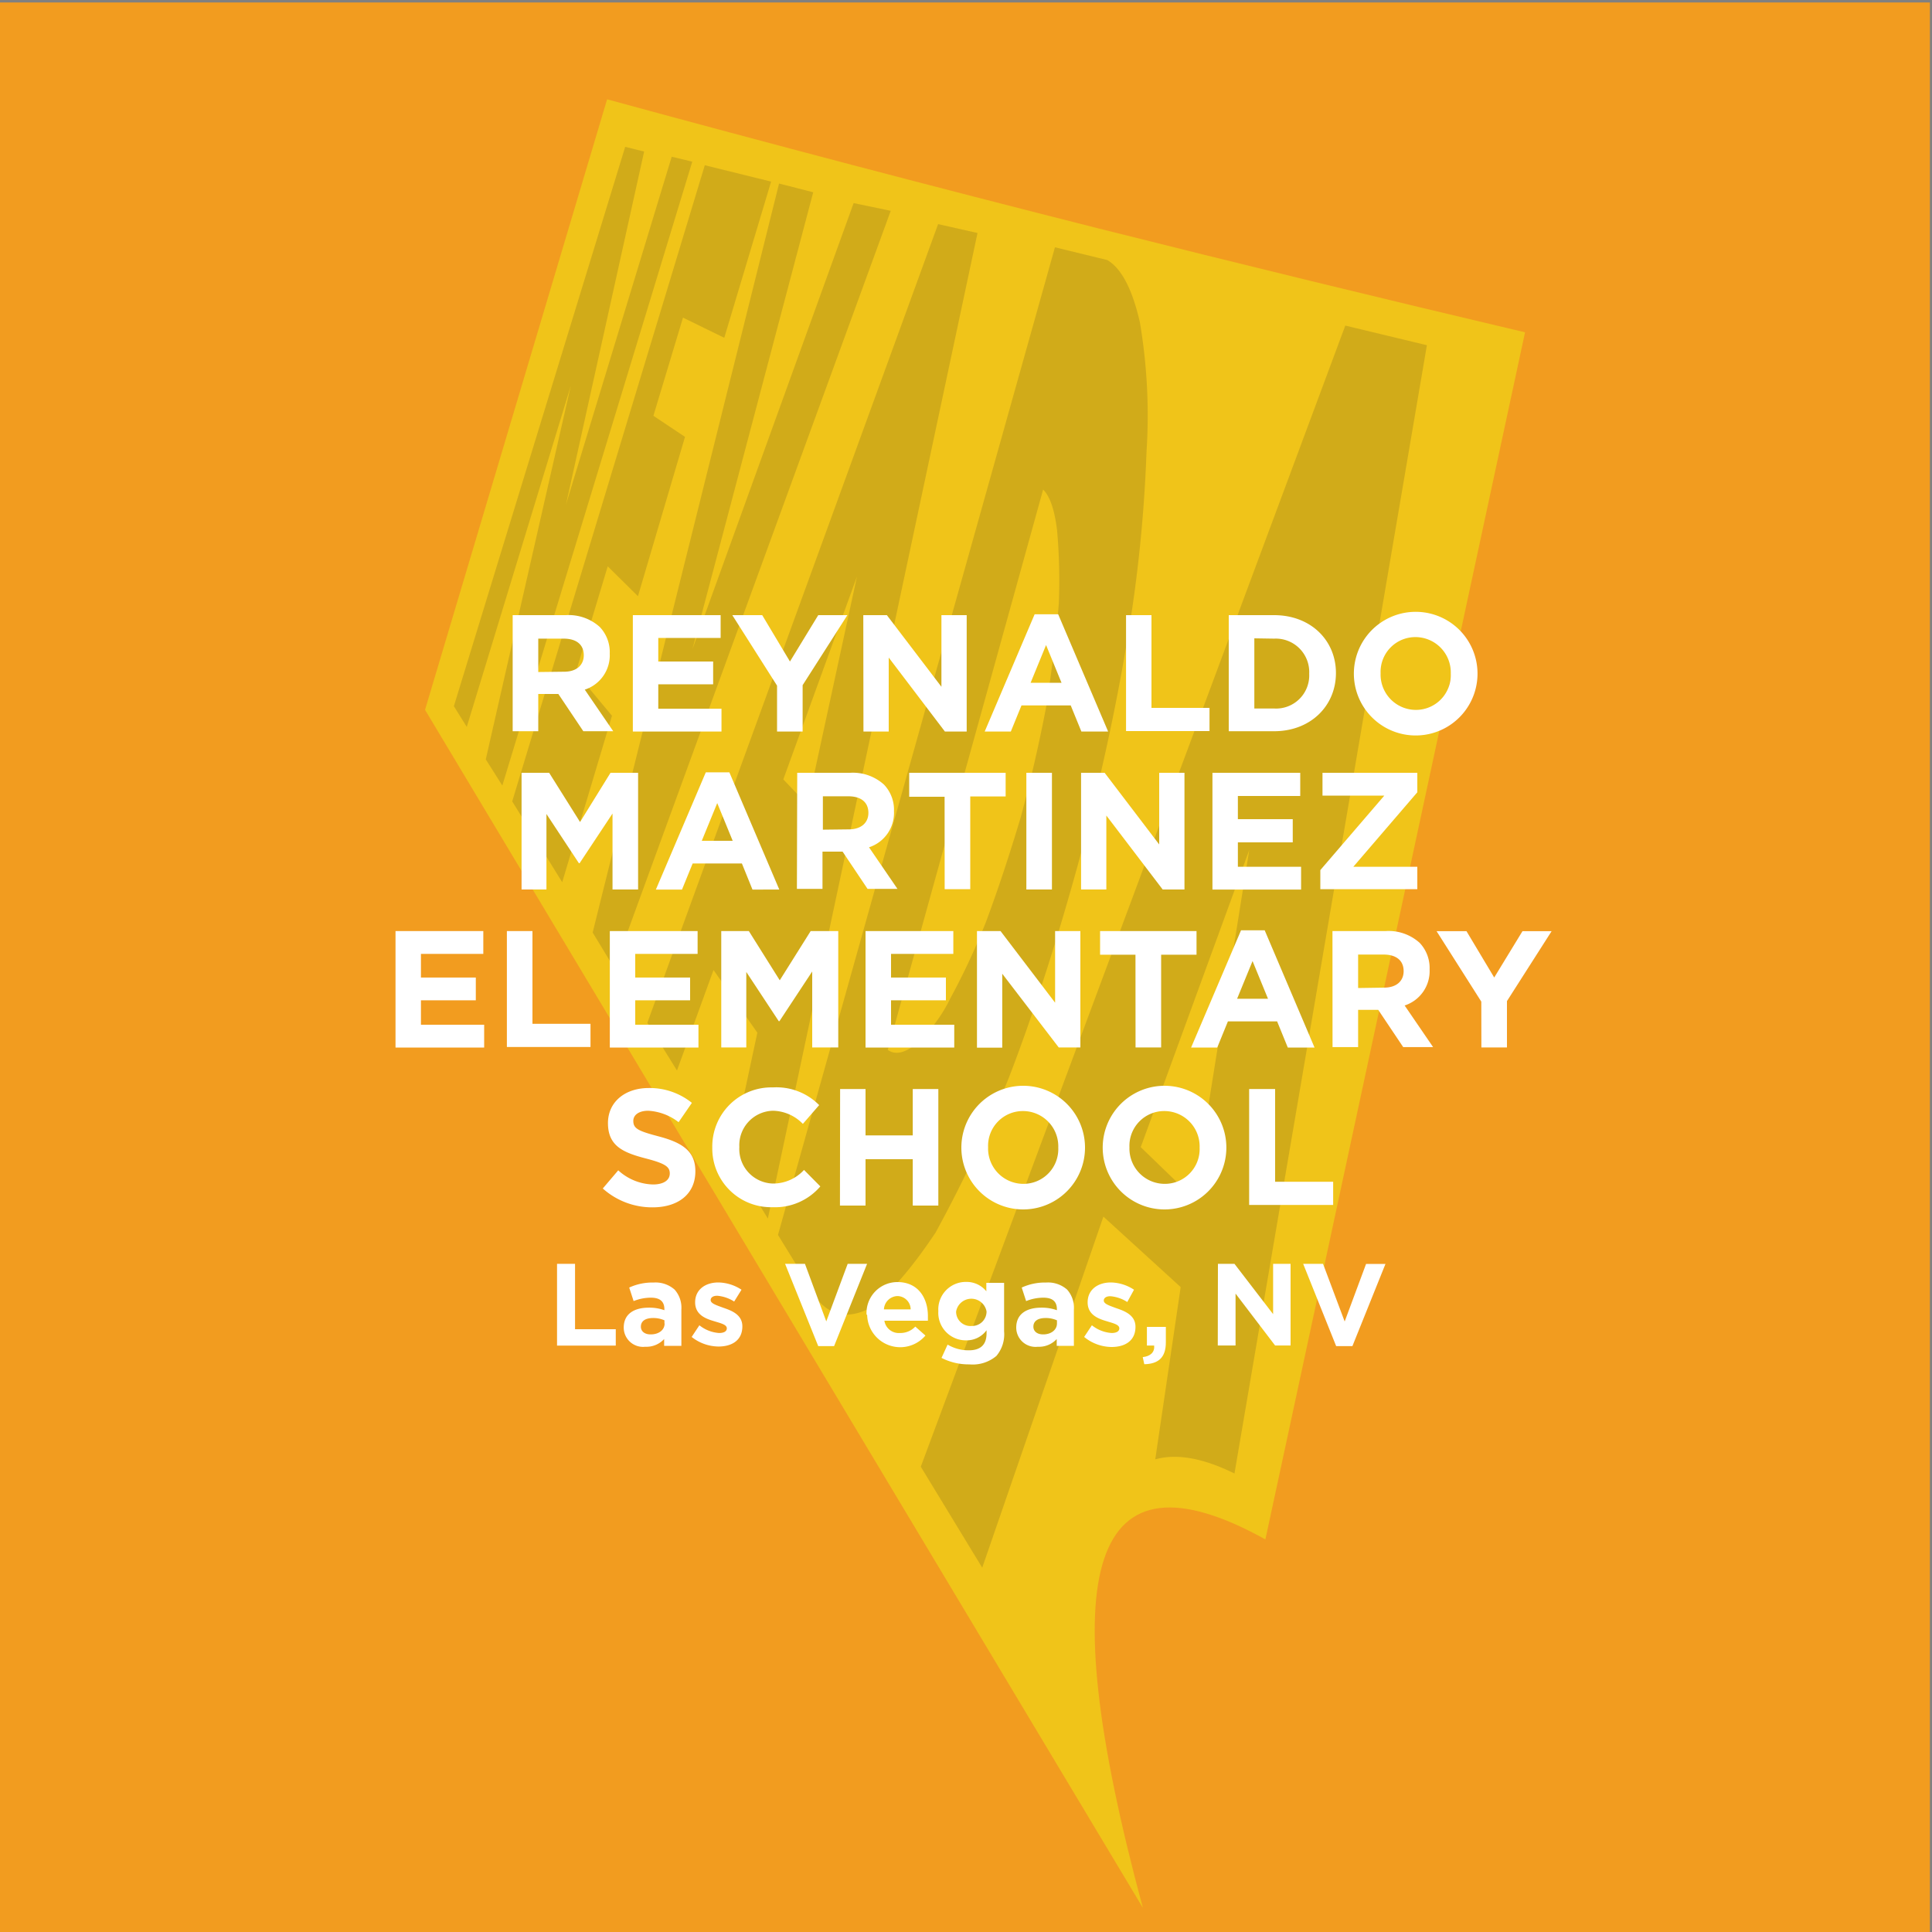 <svg id="Layer_1" data-name="Layer 1" xmlns="http://www.w3.org/2000/svg" viewBox="0 0 250 250"><rect x="0" y="0" width="250" height="250" fill="#808080" stroke="none"/><defs><style>.cls-1{fill:#f29c1f;}.cls-2{fill:#f0c419;}.cls-2,.cls-3{fill-rule:evenodd;}.cls-3{fill:#231f20;opacity:0.15;}.cls-4{fill:#fff;}</style></defs><title>Artboard 27</title><rect class="cls-1" x="-0.26" y="0.32" width="249.99" height="250"/><path class="cls-2" d="M197.34,43,168.56,176.82l-4.82,22.38q-33.82-18.77-15.85,47.68L55,91.85l23.56-79q31.66,8.64,63.51,16.69Q169.64,36.47,197.34,43Z"/><path class="cls-3" d="M147.61,148.44l6.84,6.61L161.65,110Zm-46.25-47.59,3.13,3.29,6.4-29.53Zm35.43-32.19q-.48-4-1.81-5.31l-20.1,72.51q1.41,1,3.6-.71a19.21,19.21,0,0,0,4.51-6,89.09,89.09,0,0,0,4.61-9.9q2.18-5.83,4.47-13.45,2-7.42,3.34-14.53,1.1-7.22,1.6-13.14A74.66,74.66,0,0,0,136.79,68.66ZM121.39,29l5.1,1.15L99.36,157.68l-4.82-7.88L98,133.63l-5.67-8.11-4.73,13-3.83-6.18Zm15.12,3,6.77,1.65q2.73,1.59,4.21,8a72.14,72.14,0,0,1,.87,16.79,185.41,185.41,0,0,1-2.47,24.22Q143.6,96.52,139.45,112q-4.23,15.31-8.89,27.42a193,193,0,0,1-9.5,20.08q-4.76,7.12-8.54,9.8-3.93,2-6.58-.94l-5.27-8.56Zm37.57,10.13,10.56,2.54-24.9,146q-6.09-3-10.25-1.83l3.29-22.29-10-9.12-15.68,45.43-7.95-13.07ZM79.49,125.28l-2.8-4.61,24.12-96.92,4.42,1.13L89.6,84l20.86-57.72,4.8,1Zm-.85-52L74.51,87l4.68,5.62-6.44,21.54L66.28,103.7,91.2,21.38l8.58,2.12L93.72,43.71,88.38,41.1,84.55,53.8l4.09,2.73L82.55,77.15ZM80.9,19l2.45.61L73.24,65.28l13.68-45,2.66.64L65,101.65l-2.14-3.39,11-48.34L60.4,94.06l-1.67-2.68Z"/><path class="cls-4" d="M66.34,79.6h6.88a6,6,0,0,1,4.39,1.53,4.72,4.72,0,0,1,1.29,3.44v0a4.68,4.68,0,0,1-3.23,4.67l3.68,5.38H75.48l-3.23-4.82h-2.6v4.82H66.34ZM73,86.92c1.61,0,2.54-.86,2.54-2.13v0c0-1.42-1-2.15-2.6-2.15H69.65v4.32Z"/><path class="cls-4" d="M81.89,79.6H93.25v2.95H85.18V85.6h7.1v2.95h-7.1v3.16h8.18v2.95H81.89Z"/><path class="cls-4" d="M100.55,88.72,94.76,79.6h3.87l3.59,6,3.66-6h3.77l-5.79,9.06v6h-3.31Z"/><path class="cls-4" d="M111.71,79.6h3.05l7.06,9.27V79.6h3.27V94.66h-2.82L115,85.09v9.57h-3.27Z"/><path class="cls-4" d="M133.88,79.49h3.05l6.46,15.17h-3.46l-1.38-3.38h-6.37l-1.38,3.38h-3.38Zm3.48,8.86-2-4.88-2,4.88Z"/><path class="cls-4" d="M145.71,79.6H149v12h7.51v3H145.71Z"/><path class="cls-4" d="M159,79.6h5.87c4.73,0,8,3.25,8,7.49v0c0,4.24-3.27,7.53-8,7.53H159Zm3.31,3v9.08h2.56a4.29,4.29,0,0,0,4.54-4.5v0a4.33,4.33,0,0,0-4.54-4.54Z"/><path class="cls-4" d="M175.19,87.17v0a8,8,0,0,1,16,0v0a8,8,0,0,1-16,0Zm12.54,0v0a4.58,4.58,0,0,0-4.56-4.73,4.5,4.5,0,0,0-4.52,4.69v0a4.57,4.57,0,0,0,4.56,4.73A4.51,4.51,0,0,0,187.73,87.17Z"/><path class="cls-4" d="M67.49,100h3.57l4,6.37L79,100h3.57V115.1H79.26v-9.83L75,111.7h-.09l-4.2-6.37v9.77H67.49Z"/><path class="cls-4" d="M91.33,99.94h3.05l6.46,15.17H97.37L96,111.73H89.63l-1.38,3.38H84.87Zm3.48,8.86-2-4.88-2,4.88Z"/><path class="cls-4" d="M103.16,100H110a6,6,0,0,1,4.39,1.53,4.72,4.72,0,0,1,1.29,3.44v0a4.68,4.68,0,0,1-3.23,4.67l3.68,5.38h-3.87l-3.23-4.82h-2.6v4.82h-3.31Zm6.67,7.32c1.61,0,2.54-.86,2.54-2.13v0c0-1.42-1-2.15-2.6-2.15h-3.29v4.32Z"/><path class="cls-4" d="M122.23,103.1h-4.58V100h12.48v3.06h-4.58v12h-3.31Z"/><path class="cls-4" d="M132.81,100h3.31V115.1h-3.31Z"/><path class="cls-4" d="M139.89,100h3.05l7.06,9.27V100h3.27V115.1h-2.82l-7.29-9.57v9.57h-3.27Z"/><path class="cls-4" d="M156.89,100h11.36V103h-8.07V106h7.1V109h-7.1v3.16h8.18v2.95H156.89Z"/><path class="cls-4" d="M170.85,112.59l8.28-9.64h-8V100H183.4v2.52l-8.28,9.64h8.28v2.9H170.85Z"/><path class="cls-4" d="M51.18,120.48H62.54v2.95H54.47v3.06h7.1v2.95h-7.1v3.16h8.18v2.95H51.18Z"/><path class="cls-4" d="M65.59,120.48h3.31v12h7.51v3H65.59Z"/><path class="cls-4" d="M78.91,120.48H90.27v2.95H82.2v3.06h7.1v2.95H82.2v3.16h8.18v2.95H78.91Z"/><path class="cls-4" d="M93.33,120.48H96.9l4,6.37,4-6.37h3.57v15.06H105.1v-9.83l-4.24,6.43h-.09l-4.2-6.37v9.77H93.33Z"/><path class="cls-4" d="M112,120.48h11.36v2.95H115.3v3.06h7.1v2.95h-7.1v3.16h8.18v2.95H112Z"/><path class="cls-4" d="M126.42,120.48h3.05l7.06,9.27v-9.27h3.27v15.06H137L129.69,126v9.57h-3.27Z"/><path class="cls-4" d="M146.93,123.54h-4.58v-3.06h12.48v3.06h-4.58v12h-3.31Z"/><path class="cls-4" d="M160.59,120.38h3.06l6.45,15.17h-3.46l-1.38-3.38h-6.37l-1.38,3.38h-3.38Zm3.49,8.86-2-4.88-2,4.88Z"/><path class="cls-4" d="M172.42,120.48h6.88A6,6,0,0,1,183.7,122a4.73,4.73,0,0,1,1.29,3.44v0a4.68,4.68,0,0,1-3.23,4.67l3.68,5.38h-3.87l-3.23-4.82h-2.6v4.82h-3.31Zm6.67,7.32c1.62,0,2.54-.86,2.54-2.13v0c0-1.42-1-2.15-2.6-2.15h-3.29v4.33Z"/><path class="cls-4" d="M191.68,129.61l-5.79-9.12h3.87l3.59,6,3.66-6h3.77L195,129.54v6h-3.31Z"/><path class="cls-4" d="M78,153.79l2-2.35a6.91,6.91,0,0,0,4.5,1.83c1.35,0,2.17-.54,2.17-1.42v0c0-.84-.52-1.27-3-1.92-3-.77-5-1.61-5-4.6v0c0-2.73,2.2-4.54,5.27-4.54a8.71,8.71,0,0,1,5.59,1.92l-1.72,2.5a7.07,7.07,0,0,0-3.92-1.48c-1.27,0-1.94.58-1.94,1.31v0c0,1,.64,1.31,3.25,2,3.05.8,4.78,1.89,4.78,4.52v0c0,3-2.28,4.67-5.53,4.67A9.58,9.58,0,0,1,78,153.79Z"/><path class="cls-4" d="M92.17,148.5v0a7.65,7.65,0,0,1,7.85-7.79A7.77,7.77,0,0,1,106,143l-2.11,2.43a5.56,5.56,0,0,0-3.85-1.7,4.46,4.46,0,0,0-4.37,4.69v0a4.47,4.47,0,0,0,4.37,4.73,5.43,5.43,0,0,0,4-1.76l2.11,2.13a7.7,7.7,0,0,1-6.18,2.69A7.6,7.6,0,0,1,92.17,148.5Z"/><path class="cls-4" d="M108.71,140.92H112v6h6.11v-6h3.31V156h-3.31v-6H112v6h-3.31Z"/><path class="cls-4" d="M124.4,148.5v0a8,8,0,0,1,16,0v0a8,8,0,0,1-16,0Zm12.54,0v0a4.57,4.57,0,0,0-4.56-4.73,4.5,4.5,0,0,0-4.52,4.69v0a4.57,4.57,0,0,0,4.56,4.73A4.5,4.5,0,0,0,136.94,148.5Z"/><path class="cls-4" d="M142.69,148.5v0a8,8,0,0,1,16,0v0a8,8,0,0,1-16,0Zm12.54,0v0a4.57,4.57,0,0,0-4.56-4.73,4.5,4.5,0,0,0-4.52,4.69v0a4.57,4.57,0,0,0,4.56,4.73A4.5,4.5,0,0,0,155.23,148.5Z"/><path class="cls-4" d="M161.64,140.92H165v12h7.51v3H161.64Z"/><path class="cls-4" d="M72.08,163.54h2.33V172h5.27v2.12h-7.6Z"/><path class="cls-4" d="M80.71,171.79v0c0-1.77,1.34-2.58,3.26-2.58a5.76,5.76,0,0,1,2,.33v-.14c0-1-.59-1.48-1.74-1.48a6,6,0,0,0-2.24.44l-.57-1.75a7.15,7.15,0,0,1,3.14-.65,3.74,3.74,0,0,1,2.73.91,3.52,3.52,0,0,1,.88,2.58v4.7H85.94v-.88a3.11,3.11,0,0,1-2.45,1A2.5,2.5,0,0,1,80.71,171.79Zm5.27-.53v-.41a3.55,3.55,0,0,0-1.46-.3c-1,0-1.59.39-1.59,1.12v0c0,.62.51,1,1.25,1C85.26,172.68,86,172.09,86,171.26Z"/><path class="cls-4" d="M89.5,173l1-1.51a4.57,4.57,0,0,0,2.55,1c.66,0,1-.24,1-.6v0c0-.5-.79-.66-1.68-.94-1.13-.33-2.42-.86-2.42-2.43v0c0-1.65,1.33-2.57,3-2.57a5.6,5.6,0,0,1,3,.94L95,168.42a4.8,4.8,0,0,0-2.19-.75c-.56,0-.85.24-.85.56v0c0,.45.77.67,1.65,1,1.13.38,2.45.92,2.45,2.4v0c0,1.8-1.34,2.61-3.1,2.61A5.67,5.67,0,0,1,89.5,173Z"/><path class="cls-4" d="M101.59,163.54h2.57l2.76,7.45,2.77-7.45h2.51l-4.27,10.65h-2.05Z"/><path class="cls-4" d="M112.13,170.11v0a4,4,0,0,1,4-4.21c2.71,0,3.94,2.1,3.94,4.4,0,.18,0,.39,0,.6h-5.63a1.88,1.88,0,0,0,2,1.59,2.65,2.65,0,0,0,2-.83l1.31,1.16a4.28,4.28,0,0,1-7.54-2.67Zm5.71-.68a1.74,1.74,0,0,0-1.71-1.72,1.81,1.81,0,0,0-1.75,1.72Z"/><path class="cls-4" d="M121.83,175.71l.79-1.72a5.28,5.28,0,0,0,2.73.74c1.57,0,2.31-.75,2.31-2.21v-.39a3.17,3.17,0,0,1-2.64,1.31,3.56,3.56,0,0,1-3.6-3.78v0a3.56,3.56,0,0,1,3.6-3.78,3.28,3.28,0,0,1,2.61,1.21V166h2.3v6.27a4.34,4.34,0,0,1-1,3.19,4.75,4.75,0,0,1-3.49,1.09A7.68,7.68,0,0,1,121.83,175.71Zm5.83-6v0a2,2,0,0,0-3.94,0v0a1.85,1.85,0,0,0,2,1.87A1.87,1.87,0,0,0,127.66,169.67Z"/><path class="cls-4" d="M131.5,171.79v0c0-1.77,1.34-2.58,3.26-2.58a5.76,5.76,0,0,1,2,.33v-.14c0-1-.59-1.48-1.74-1.48a6,6,0,0,0-2.24.44l-.57-1.75a7.15,7.15,0,0,1,3.14-.65,3.74,3.74,0,0,1,2.73.91,3.52,3.52,0,0,1,.88,2.58v4.7h-2.22v-.88a3.11,3.11,0,0,1-2.45,1A2.5,2.5,0,0,1,131.5,171.79Zm5.27-.53v-.41a3.55,3.55,0,0,0-1.46-.3c-1,0-1.59.39-1.59,1.12v0c0,.62.51,1,1.25,1C136,172.68,136.77,172.09,136.77,171.26Z"/><path class="cls-4" d="M140.29,173l1-1.51a4.57,4.57,0,0,0,2.55,1c.66,0,1-.24,1-.6v0c0-.5-.79-.66-1.68-.94-1.13-.33-2.42-.86-2.42-2.43v0c0-1.65,1.33-2.57,3-2.57a5.6,5.6,0,0,1,3,.94l-.87,1.59a4.8,4.8,0,0,0-2.19-.75c-.56,0-.85.24-.85.56v0c0,.45.77.67,1.65,1,1.13.38,2.45.92,2.45,2.4v0c0,1.8-1.34,2.61-3.1,2.61A5.67,5.67,0,0,1,140.29,173Z"/><path class="cls-4" d="M147.87,175.61c1-.11,1.56-.63,1.48-1.5h-.94V171.7h2.45v2c0,2-1,2.79-2.79,2.83Z"/><path class="cls-4" d="M157.6,163.54h2.14l5,6.51v-6.51H167v10.57h-2l-5.12-6.72v6.72h-2.3Z"/><path class="cls-4" d="M168.63,163.54h2.57L174,171l2.77-7.45h2.51L175,174.19H172.9Z"/></svg>
